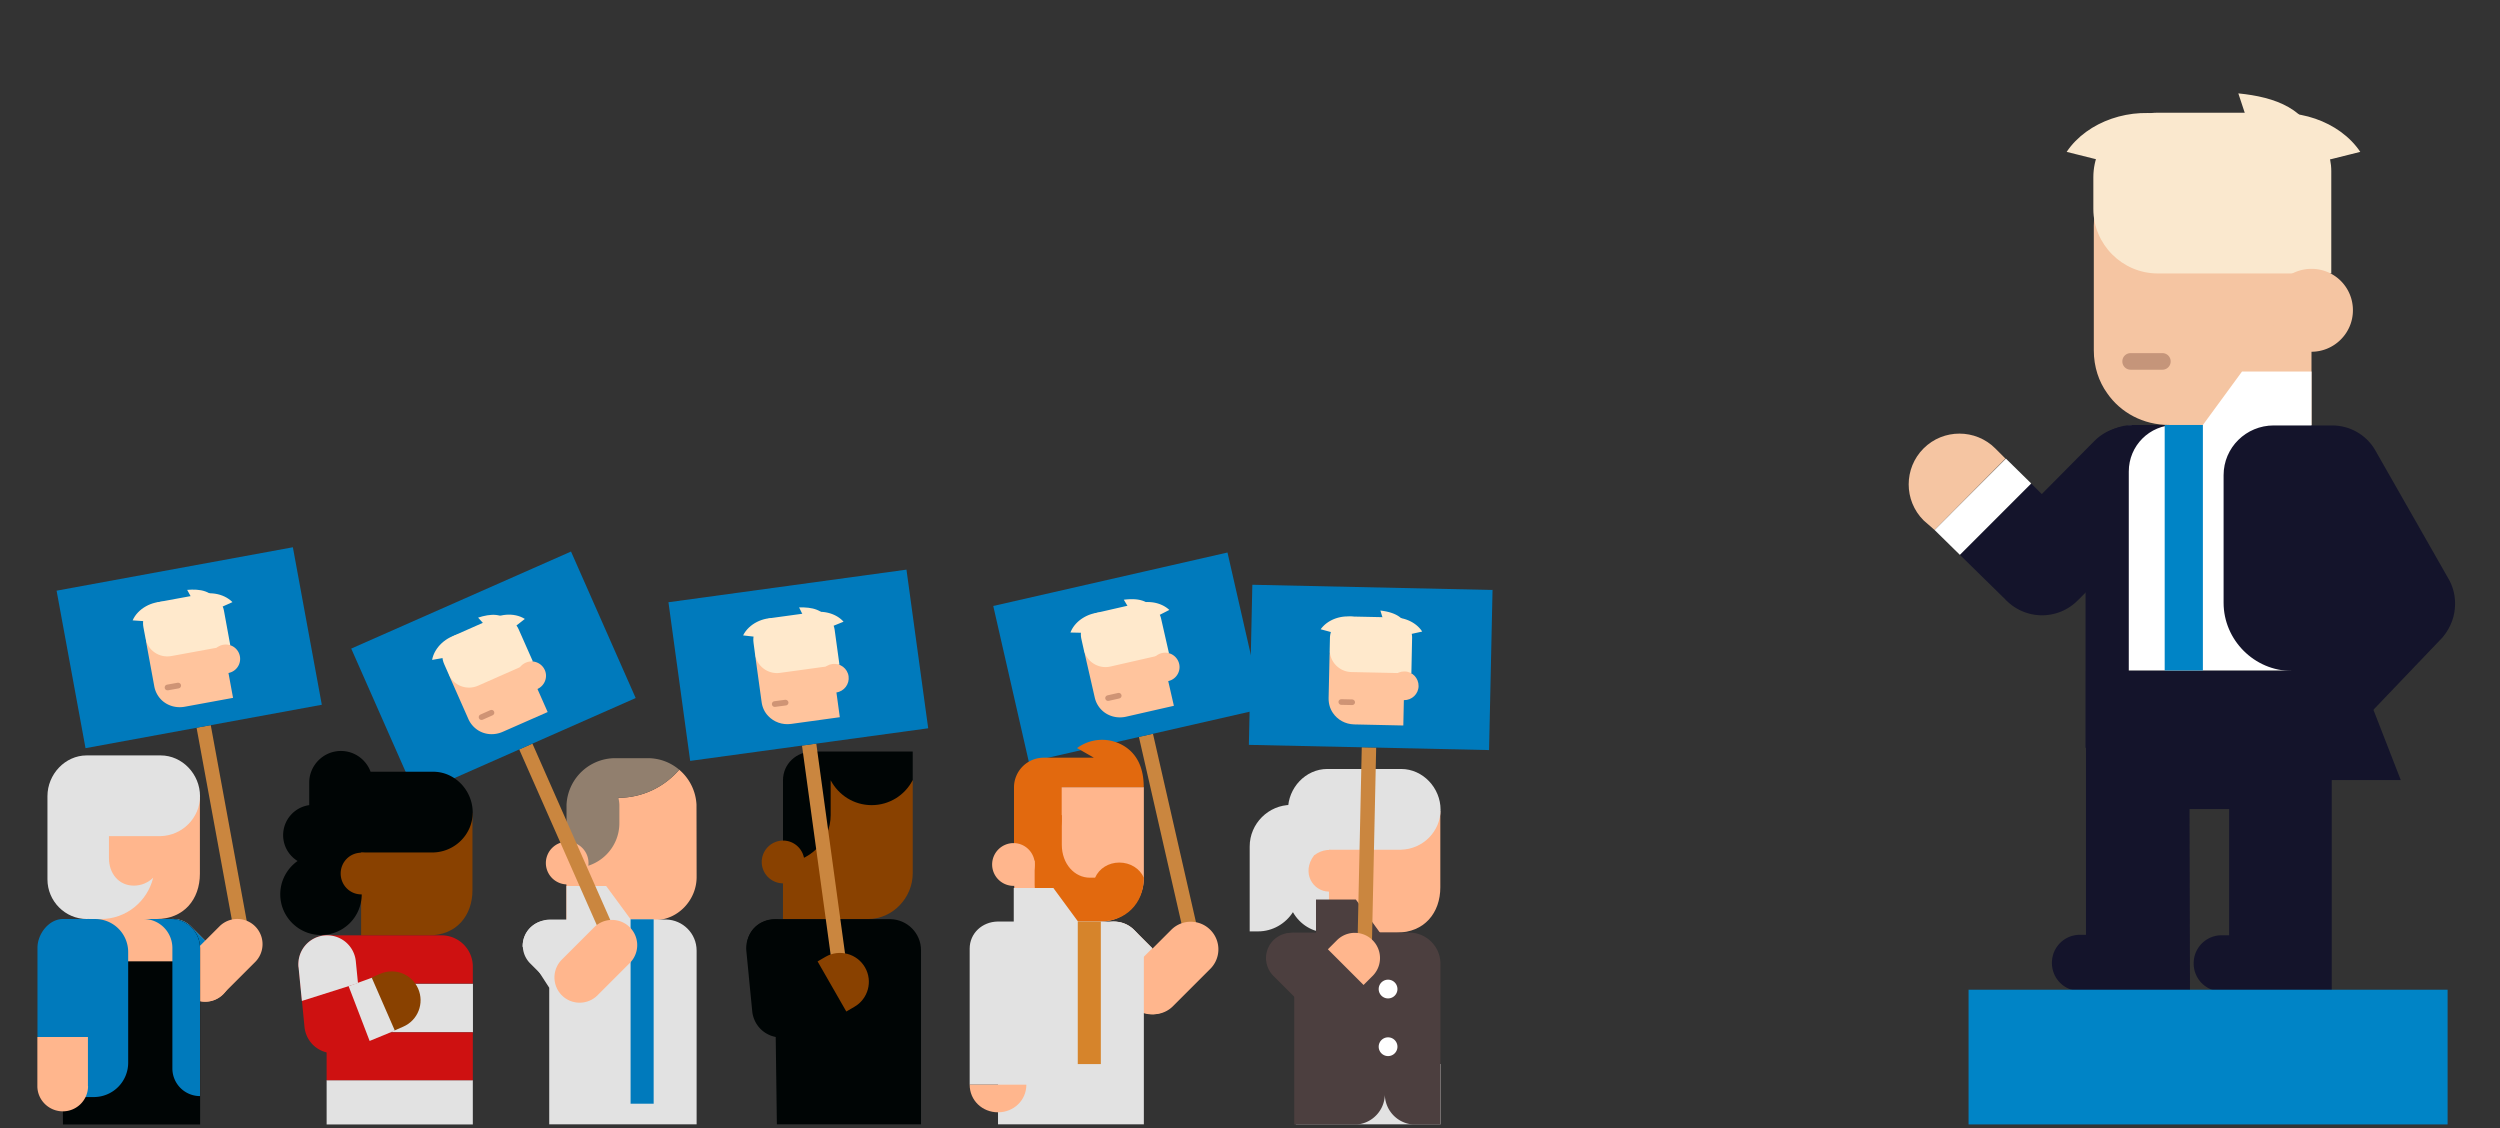 <svg width="667" height="301" viewBox="0 0 667 301" fill="none" xmlns="http://www.w3.org/2000/svg"><rect x="0" y="0" width="667" height="301" fill="#333333" stroke="none"/><mask id="a" maskUnits="userSpaceOnUse" x="0" y="0" width="667" height="301"><path fill="#fff" d="M0 .451h667v299.551H0z"/></mask><g mask="url(#a)"><path d="M611.919 42.853h-46.414c-4.175 4.547-6.754 10.568-6.877 17.326v33.299c0 4.423 1.351 8.355 3.561 11.427 3.561 5.161 9.578 8.478 16.577 8.478h37.942V60.547c-2.333-.491-4.789-17.694-4.789-17.694z" fill="#F5C5A2"/><path d="M621.865 42.485l7.859-1.966c-5.526-8.233-17.314-12.165-27.505-9.584-7.613 1.843-13.384 7.126-16.331 13.884" fill="#FAE8CE"/><path d="M618.55 39.167c-2.579-10.198-11.542-13.27-21.365-14.253l5.893 17.817M559.242 42.485l-7.858-1.966c5.525-8.233 17.313-12.165 27.505-9.584 7.613 1.843 13.384 7.126 16.331 13.884" fill="#FAE8CE"/><path d="M575.696 30.075h30.697c8.595 0 15.594 7.003 15.594 15.605v27.278h-46.291c-9.455 0-17.191-7.741-17.191-17.203v-8.478c0-9.461 7.736-17.202 17.191-17.202z" fill="#FAE8CE"/><path d="M605.657 82.788a11.009 11.009 0 0111.051-11.059 11.01 11.01 0 0111.051 11.059c0 6.143-5.035 11.058-11.051 11.058-6.14 0-11.051-5.037-11.051-11.058z" fill="#F5C5A2"/><path d="M576.924 94.215h-8.472c-1.228 0-2.21.983-2.21 2.212s.982 2.212 2.21 2.212h8.472a2.202 2.202 0 002.211-2.212 2.202 2.202 0 00-2.211-2.212z" fill="#C5957A"/><path d="M630.338 181.948l10.191 26.172h-24.558v-25.804l14.367-.368z" fill="#14142B"/><path d="M513.197 119.65c5.279-5.283 13.875-5.283 19.155 0l2.701 2.703-18.91 19.046-2.946-2.58c-5.28-5.284-5.28-13.885 0-19.169z" fill="#F5C5A2"/><path d="M577.784 117.684a13.41 13.41 0 00-19.033 0l-13.998 14.131-2.824-2.826-19.032 19.045 12.156 11.919c.123.123.123.246.246.246a13.408 13.408 0 0019.032 0l23.453-23.469a13.43 13.43 0 000-19.046zM556.541 178.753v70.653h-1.596a7.444 7.444 0 00-7.49 7.495 7.444 7.444 0 007.49 7.495h29.346l-.122-48.535h10.559v33.668h-1.964a7.444 7.444 0 00-7.49 7.495 7.444 7.444 0 007.49 7.495h29.346v-85.643h-65.569v-.123z" fill="#14142B"/><path d="M570.171 113.384h17.558l10.438-14.254h18.541v18.431h.737v51.362c-1.474.983-4.053 3.809-6.14 9.953h-54.764l3.07-52.099c0-7.373 3.069-13.393 10.56-13.393zM535.175 122.353l6.754 6.636-19.033 19.045-6.753-6.635 19.032-19.046z" fill="#fff"/><path d="M655.018 161.059c0-2.458-.614-4.792-1.965-7.004l-19.4-34.036c-2.456-4.178-6.877-6.513-11.42-6.513h-15.594c-7.367 0-13.384 5.898-13.384 13.271v34.036c0 9.953 8.227 18.186 18.173 18.186 0 0 1.596 3.932 5.034 11.427l-1.351 2.826c5.649 4.669 7.859 7.618 12.525 1.966l24.067-25.189c2.333-2.826 3.315-5.898 3.315-8.97zM567.96 199.519v-73.725c0-6.881 5.526-12.41 12.402-12.41h-11.296c-6.877 0-12.648 5.529-12.648 12.41v73.725h11.542z" fill="#14142B"/><path d="M587.73 113.384h-10.192v65.492h10.192v-65.492z" fill="#0084C6"/></g><path fill="#0084C6" d="M525.213 264.055h127.808v35.946H525.213z"/><g clip-path="url(#clip0)"><path d="M56.226 193.46l-3.783.695 11.004 59.89 3.782-.695-11.003-59.89z" fill="#CA863F"/><path d="M78.139 146.01l-63.042 11.583 7.72 42.017 63.042-11.582-7.72-42.018z" fill="#007ABC"/><path d="M56.12 162.538l-15.8 2.916a8.898 8.898 0 00-1.25 6.282l2.082 11.314a6.836 6.836 0 001.923 3.685c1.539 1.507 3.814 2.244 6.186 1.827l12.916-2.371-3.301-17.916c-.865-.032-2.756-5.737-2.756-5.737z" fill="#FFC49D"/><path d="M59.453 161.801l2.564-1.154c-2.404-2.436-6.634-3.045-9.935-1.539-2.468 1.122-4.103 3.27-4.68 5.705" fill="#FFE9CC"/><path d="M58.107 160.871c-1.506-3.301-4.743-3.782-8.173-3.493l3.11 5.673M38.204 165.711l-2.82-.193c1.378-3.14 5.127-5.192 8.75-4.967 2.691.16 4.999 1.602 6.41 3.685" fill="#FFE9CC"/><path d="M43.011 160.487l10.449-1.923c2.916-.545 5.737 1.41 6.282 4.326l1.698 9.263-15.736 2.884c-3.237.577-6.314-1.538-6.891-4.775l-.545-2.885c-.609-3.205 1.506-6.314 4.743-6.89z" fill="#FFE9CC"/><path d="M56.472 176.48a3.823 3.823 0 013.077-4.455 3.823 3.823 0 014.455 3.076 3.823 3.823 0 01-3.077 4.455 3.823 3.823 0 01-4.455-3.076z" fill="#FFC49D"/><path d="M47.402 182.152l-2.852.513c-.417.064-.673.481-.61.898.065.416.482.673.898.609l2.853-.513c.416-.064.673-.481.609-.898-.096-.384-.481-.673-.898-.609z" fill="#CF9475"/><path d="M384.343 283.879h-38.62v16.089h38.62v-16.089z" fill="#E2E2E2"/><path d="M307.607 195.751l-3.75.855 13.549 59.367 3.75-.856-13.549-59.366z" fill="#CA863F"/><path d="M327.491 147.409L265 161.672l9.506 41.65 62.491-14.262-9.506-41.651z" fill="#007ABC"/><path d="M306.173 164.91l-15.672 3.589a9.004 9.004 0 00-.994 6.346l2.564 11.218a6.744 6.744 0 002.084 3.589c1.602 1.442 3.91 2.083 6.249 1.571l12.788-2.917-4.07-17.756c-.801-.064-2.949-5.64-2.949-5.64z" fill="#FFC49D"/><path d="M309.475 164.012l2.499-1.282c-2.499-2.34-6.762-2.756-9.999-1.122a8.314 8.314 0 00-4.423 5.93" fill="#FFE9CC"/><path d="M308.129 163.147c-1.635-3.237-4.904-3.558-8.301-3.141l3.333 5.545M288.418 168.82l-2.821-.064c1.218-3.205 4.904-5.417 8.526-5.353a8.42 8.42 0 016.57 3.397" fill="#FFE9CC"/><path d="M293.001 163.403l10.352-2.372a5.351 5.351 0 016.442 4.071l2.083 9.166-15.608 3.558c-3.205.737-6.378-1.282-7.115-4.455l-.641-2.885c-.705-3.173 1.314-6.346 4.487-7.083z" fill="#FFE9CC"/><path d="M307.135 178.819c-.481-2.051.801-4.102 2.885-4.583 2.051-.481 4.102.833 4.583 2.885.481 2.051-.834 4.134-2.885 4.583a3.866 3.866 0 01-4.583-2.885z" fill="#FFC49D"/><path d="M298.321 184.877l-2.852.641c-.417.096-.673.512-.577.897.096.417.513.673.897.577l2.853-.641c.416-.096.673-.513.576-.897-.096-.385-.48-.673-.897-.577z" fill="#CF9475"/><path d="M312.488 268.463a7.353 7.353 0 01-10.417 0l-9.967-9.968a7.35 7.35 0 010-10.416 7.351 7.351 0 0110.416 0l9.968 9.968c2.884 2.852 2.884 7.531 0 10.416z" fill="#FFB68D"/><path d="M302.52 268.463a7.35 7.35 0 010-10.416l9.967-9.968a7.353 7.353 0 0110.417 0 7.351 7.351 0 010 10.416l-9.968 9.968c-2.852 2.852-7.532 2.852-10.416 0z" fill="#FFB68D"/><path d="M307.456 252.983l-4.936-4.936a7.351 7.351 0 00-10.416 0 7.35 7.35 0 000 10.416l4.935 4.936 10.417-10.416z" fill="#E2E2E2"/><path d="M59.55 265.29a6.732 6.732 0 01-9.52 0l-8.621-8.622a6.73 6.73 0 019.519-9.518l8.621 8.621a6.732 6.732 0 010 9.519z" fill="#FFB68D"/><path d="M46.857 262.117l-5.448-5.449a6.73 6.73 0 019.519-9.518l5.448 5.448" fill="#007ABC"/><path d="M49.934 265.29a6.732 6.732 0 010-9.519l8.622-8.621a6.73 6.73 0 019.519 9.518l-8.622 8.622c-2.628 2.596-6.89 2.596-9.519 0zM270.598 245.9v-35.896h34.582v24.197c0 6.539-5.352 11.731-11.858 11.731h-22.724v-.032z" fill="#FFB68D"/><path d="M283.29 217.503v7.853c0 5.128 3.397 8.813 7.5 8.813h1.378c1.089-2.467 3.589-4.038 6.474-4.038 2.884 0 5.448 1.571 6.538 4.038 0 7.051-5.032 11.667-11.506 11.667h-8.365c-5.384 0-9.262-4.327-9.262-9.744v-18.621h7.243v.032z" fill="#E2690E"/><path d="M278.483 202.152h13.364l-4.487-2.564a11.213 11.213 0 0112.276-.706c3.974 2.308 5.512 6.346 5.512 11.122h-21.89v9.006c-.417 6.602-5.993 11.858-12.724 11.858v-20.864a7.927 7.927 0 017.949-7.852z" fill="#E2690E"/><path d="M276.079 230.644c0-3.141-2.532-5.705-5.673-5.705a5.718 5.718 0 00-5.705 5.705 5.718 5.718 0 005.705 5.705c3.109 0 5.673-2.564 5.673-5.705zM185.826 214.683a13.066 13.066 0 00-4.615-9.326c-3.942 4.583-9.743 7.467-16.217 7.499.16.577-13.878 9.487-13.878 9.487v23.14h23.589c6.122 0 11.153-5.32 11.153-11.474l-.032-19.326z" fill="#FFB68D"/><path d="M151.148 214.683a13.093 13.093 0 013.237-7.98 13.011 13.011 0 019.808-4.423h8.621c3.205 0 6.122 1.154 8.397 3.077-3.942 4.583-9.743 7.467-16.217 7.499 0-.032 0-.064-.032-.064.16.609.256 1.25.288 1.923v4.904c0 6.57-5.352 11.922-11.922 11.922l-2.18-4.358v-12.5z" fill="#917F6E"/><path d="M157.013 230.259c0-3.141-2.532-5.705-5.673-5.705a5.718 5.718 0 00-5.705 5.705 5.718 5.718 0 005.705 5.705c3.109 0 5.673-2.564 5.673-5.705z" fill="#FFB68D"/><path d="M344.505 214.747h2.212v1.859l7.884 1.506v2.276h18.493c5.801 7.339 4.968 12.051 4.968 17.852h-1.699c0 5.801-9.391 10.576-15.192 10.576h-7.019c-3.942 0-7.371-2.211-9.198-5.448-1.987 3.077-5.416 5.128-9.327 5.128h-2.211v-22.66c0-6.089 5-11.089 11.089-11.089z" fill="#E2E2E2"/><path d="M354.569 216.574v32.242h18.108c7.34 0 11.602-5.256 11.602-12.083v-20.351l-29.71.192z" fill="#FFB68D"/><path d="M343.64 216.029c0 5.801 2.788 10.513 8.59 10.673h21.601c5.801-.16 10.513-4.872 10.513-10.673s-4.712-10.865-10.513-10.865H354.12c-5.801 0-10.48 5.064-10.48 10.865z" fill="#E2E2E2"/><path d="M360.178 232.311c0-4.359-5-7.532-9.583-4.103-3.461 4.583-.352 9.679 4.038 9.679 3.077 0 5.545-2.5 5.545-5.576zM23.621 212.76v32.435H41.73c7.34 0 11.602-5.257 11.602-12.083V212.76h-29.71z" fill="#FFB68D"/><path d="M29.07 228.689c0-3.077-2.34-5.545-5.417-5.545s-5.512 2.5-5.512 5.545c0 3.077 2.435 5.577 5.512 5.577 3.077 0 5.417-2.5 5.417-5.577z" fill="#FFB68D"/><path d="M12.66 212.408c0-5.802 4.68-10.865 10.48-10.865h19.711c5.801 0 10.513 5.031 10.513 10.865 0 5.801-4.712 10.512-10.513 10.672H29.07v5.865c0 4.071 2.596 7.34 6.634 7.34 2.02 0 3.846-.802 5.16-2.116-1.506 6.282-7.18 11.026-13.91 11.026-.993 0-2.884 0-3.365-.032l-.416.032c-5.801 0-10.513-4.776-10.513-10.577v-22.21zM266.175 245.868h4.295v-8.942h10.576l6.571 8.942h9.39c4.519.096 8.173 3.749 8.173 8.301v45.799h-38.909v-10.577h-7.563v-36.28c0-4.135 3.365-7.179 7.467-7.243z" fill="#E2E2E2"/><path d="M287.548 283.897h6.153v-38.043h-6.153v38.043z" fill="#D6842B"/><path d="M146.853 245.323h4.295v-8.942h10.576l6.571 8.942h9.39c4.519.096 8.173 3.75 8.173 8.301v46.344h-39.325v-36.441l-7.115-10.993c0-4.102 3.333-7.147 7.435-7.211z" fill="#E2E2E2"/><path d="M168.241 294.469h6.153v-49.196h-6.153v49.196z" fill="#007ABC"/><path d="M345.339 248.816h30.8c4.519.096 8.173 3.782 8.173 8.333V300h-7.532a8.142 8.142 0 01-7.308-7.98c-.064 4.166-3.269 7.595-7.339 7.98h-16.826v-36.857l-7.468-7.051c.064-4.167 3.397-7.212 7.5-7.276z" fill="#4C3F3F"/><path d="M351.108 240.003h10.64l6.507 8.941h-17.147v-8.941z" fill="#4C3F3F"/><path d="M370.338 266.38a2.5 2.5 0 10-.002-5.002 2.5 2.5 0 00.002 5.002zM370.338 281.764a2.5 2.5 0 10-.002-5.002 2.5 2.5 0 00.002 5.002z" fill="#fff"/><path d="M199.287 252.438c0-4.135 3.333-7.179 7.468-7.211h30.8c4.519.096 8.172 3.75 8.172 8.301v46.44h-38.46l-.512-38.909M21.89 245.195h23.814c4.23 0 7.627 3.461 7.692 7.692V300H16.794l-.16-39.421h5.256v-15.384z" fill="#000505"/><path d="M22.083 256.476h24.614l-1.25-11.281H22.083v11.281z" fill="#FFB68D"/><path d="M45.992 252.887c-.032-4.231-3.43-7.692-7.692-7.692h7.372c4.23 0 7.628 3.461 7.692 7.692V292.436a7.372 7.372 0 01-7.372-7.371v-32.178zM10 252.855c0-3.718 3.077-7.66 6.795-7.66h8.589a8.808 8.808 0 018.814 8.813v29.518a9.165 9.165 0 01-9.167 9.167H14.167v-16.025H10v-23.813z" fill="#007ABC"/><path d="M23.493 289.776a6.73 6.73 0 01-6.73 6.731c-3.718 0-6.795-3.013-6.795-6.731v-13.108h13.493v13.108h.032z" fill="#FFB68D"/><path d="M142.046 198.392l-3.518 1.553 24.595 55.707 3.518-1.554-24.595-55.706z" fill="#CA863F"/><path d="M152.346 147.154l-58.639 25.889 17.256 39.083 58.638-25.89-17.255-39.082z" fill="#007ABC"/><path d="M134.738 168.371l-14.679 6.474a8.875 8.875 0 00.225 6.41l4.647 10.512a6.908 6.908 0 002.724 3.141c1.859 1.122 4.231 1.314 6.442.353l12.019-5.288-7.372-16.666c-.833.16-4.006-4.936-4.006-4.936z" fill="#FFC49D"/><path d="M137.815 166.865l2.212-1.731c-2.885-1.827-7.18-1.41-10.032.801-2.147 1.667-3.237 4.135-3.237 6.634" fill="#FFE9CC"/><path d="M136.309 166.288c-2.212-2.853-5.481-2.564-8.75-1.507l4.359 4.808M118.04 175.582l-2.756.481c.609-3.365 3.782-6.25 7.339-6.859 2.661-.449 5.257.385 7.083 2.083" fill="#FFE9CC"/><path d="M121.534 169.396l9.711-4.294c2.724-1.218 5.897.032 7.115 2.756l3.814 8.622-14.647 6.474c-3.013 1.314-6.506-.032-7.82-3.045l-1.186-2.692c-1.346-2.981 0-6.474 3.013-7.821z" fill="#FFE9CC"/><path d="M138.328 181.832c-.865-1.923 0-4.199 1.955-5.032 1.923-.865 4.199.032 5.064 1.955.865 1.923-.032 4.199-1.955 5.064a3.856 3.856 0 01-5.064-1.987z" fill="#FFC49D"/><path d="M130.828 189.46l-2.66 1.186c-.385.16-.545.609-.385.993.161.385.609.545.994.385l2.66-1.186c.385-.16.545-.609.385-.994-.161-.384-.609-.544-.994-.384z" fill="#CF9475"/><path d="M150.571 266.155l-9.198-9.198a6.732 6.732 0 019.519-9.519l9.518 9.519" fill="#E2E2E2"/><path d="M149.898 265.546a6.732 6.732 0 010-9.519l8.622-8.621a6.73 6.73 0 019.518 9.519l-8.621 8.621c-2.628 2.628-6.923 2.628-9.519 0z" fill="#FFB68D"/><path d="M348.864 269.488l-9.198-9.198a6.732 6.732 0 019.519-9.519l9.519 9.519" fill="#4C3F3F"/><path d="M363.799 262.79l-6.089 6.09a6.732 6.732 0 01-9.519-9.519l6.09-6.09" fill="#4C3F3F"/><path d="M273.835 289.391c0 4.199-3.397 7.372-7.564 7.372-4.198 0-7.563-3.173-7.563-7.372h15.127z" fill="#FFB68D"/><path d="M208.902 245.227v-37.05h34.614v24.807c0 6.538-5.352 12.211-11.89 12.211h-22.724v.032z" fill="#894100"/><path d="M216.818 200.517h26.698v7.66h-.032c-2.051 3.942-6.154 6.634-10.929 6.634-4.743 0-8.846-2.692-10.929-6.634v9.294c0 6.987-5.737 12.692-12.724 12.692v-21.986c0-4.359 3.558-7.66 7.916-7.66z" fill="#000505"/><path d="M214.607 229.971c0-3.141-2.532-5.705-5.673-5.705a5.718 5.718 0 00-5.705 5.705 5.718 5.718 0 005.705 5.705c3.141 0 5.673-2.564 5.673-5.705z" fill="#894100"/><path d="M367.164 199.446l-3.845-.083-1.32 60.882 3.845.084 1.32-60.883z" fill="#CA863F"/><path d="M398.21 157.405l-64.087-1.389-.926 42.714 64.087 1.389.926-42.714z" fill="#007ABC"/><path d="M373.286 169.172l-16.057-.352c-1.474 1.538-2.436 3.621-2.5 5.897l-.256 11.506c-.032 1.506.385 2.884 1.154 4.006 1.218 1.795 3.269 2.981 5.673 3.045l13.108.288.385-18.236c-.802-.225-1.507-6.154-1.507-6.154z" fill="#FFC49D"/><path d="M376.684 169.108l2.756-.609c-1.859-2.884-5.897-4.327-9.423-3.525a8.383 8.383 0 00-5.737 4.647" fill="#FFE9CC"/><path d="M375.562 167.954c-.801-3.525-3.878-4.647-7.275-5.064l1.891 6.186M355.082 168.627l-2.724-.737c1.987-2.788 6.057-4.07 9.551-3.109a8.344 8.344 0 015.544 4.904" fill="#FFE9CC"/><path d="M360.851 164.493l10.608.224a5.405 5.405 0 015.289 5.513l-.193 9.422-15.993-.352c-3.269-.064-5.865-2.788-5.801-6.058l.065-2.948c.032-3.269 2.756-5.865 6.025-5.801z" fill="#FFE9CC"/><path d="M370.818 182.89c.032-2.116 1.795-3.782 3.91-3.75 2.116.032 3.782 1.794 3.75 3.91-.032 2.115-1.795 3.782-3.91 3.75-2.147-.064-3.814-1.795-3.75-3.91z" fill="#FFC49D"/><path d="M360.787 186.607l-2.917-.064c-.416 0-.769.321-.769.737 0 .417.321.77.737.77l2.917.064c.416 0 .769-.321.769-.737 0-.385-.321-.738-.737-.77z" fill="#CF9475"/><path d="M354.281 253.271l2.499-2.5a6.732 6.732 0 019.519 9.519l-2.5 2.5" fill="#FFB68D"/><path d="M96.343 216.895v32.658h18.108c7.339 0 11.602-5.256 11.602-12.082v-20.576h-29.71z" fill="#894100"/><path d="M79.388 229.715c-2.308-1.443-3.846-3.975-3.846-6.891 0-4.071 3.013-7.468 6.955-8.013v-5.993c0-4.647 3.814-8.461 8.461-8.461 3.622 0 6.73 2.307 7.916 5.544h16.731c5.801 0 10.512 5.032 10.512 10.865 0 5.801-4.711 10.513-10.512 10.673H96.246l-.48 2.852c0 2.532 2.532 2.885.737 2.693v5.801a10.834 10.834 0 01-10.865 10.672c-5.994 0-10.865-4.871-10.865-10.865 0-3.653 1.827-6.89 4.615-8.877z" fill="#000505"/><path d="M101.951 233.048a5.526 5.526 0 00-5.544-5.545c-3.077 0-5.513 2.5-5.513 5.545 0 3.077 2.436 5.576 5.513 5.576 3.076 0 5.544-2.499 5.544-5.576z" fill="#894100"/><path d="M126.149 288.206H87.144V300h39.005v-11.794zM79.709 257.79c0-3.173 2.05-6.282 4.871-7.596v12.243h41.601v12.981H82.625L79.71 257.79z" fill="#E2E2E2"/><path d="M84.548 250.194a7.087 7.087 0 012.724-.641h30.704c4.519.097 8.173 3.782 8.173 8.333v4.519h-41.6v-12.211zM126.149 275.418v12.788H87.144v-12.788h-2.596 41.601z" fill="#CE1111"/><path d="M88.907 280.994a7.69 7.69 0 01-3.974-1.121c-2.084-1.25-3.43-3.43-3.686-5.833l-1.57-16.09a7.67 7.67 0 016.89-8.397 7.67 7.67 0 018.397 6.891l.577 5.833 2.853-1.154a7.694 7.694 0 0110.031 4.231 7.694 7.694 0 01-4.23 10.032l-12.404 5.064c-.93.384-1.923.544-2.884.544z" fill="#CE1111"/><path d="M93.01 263.111l5.416-1.956a7.694 7.694 0 0110.031 4.231 7.694 7.694 0 01-4.23 10.032l-5.609 2.307" fill="#E2E2E2"/><path d="M80.542 267.053l-.898-9.071a7.67 7.67 0 016.891-8.397 7.67 7.67 0 018.397 6.891l.577 5.833" fill="#E2E2E2"/><path d="M107.592 273.911c3.91-1.698 5.673-6.217 3.974-10.127-1.698-3.911-6.217-5.673-10.127-3.975l-2.276.994 6.154 14.102 2.275-.994z" fill="#894100"/><path d="M217.785 198.394l-3.81.522 8.263 60.328 3.811-.522-8.264-60.328z" fill="#CA863F"/><path d="M241.845 151.98l-63.504 8.699 5.798 42.325 63.504-8.699-5.798-42.325z" fill="#007ABC"/><path d="M219.094 167.506l-15.929 2.179c-1.218 1.763-1.827 3.942-1.538 6.218l1.57 11.377c.193 1.507.834 2.789 1.763 3.75 1.474 1.571 3.718 2.436 6.09 2.116l13.012-1.795-2.468-18.044c-.865-.032-2.5-5.801-2.5-5.801z" fill="#FFC49D"/><path d="M222.46 166.929l2.596-1.058c-2.276-2.564-6.507-3.333-9.84-1.987a8.288 8.288 0 00-4.935 5.512" fill="#FFE9CC"/><path d="M221.177 165.935c-1.346-3.365-4.583-3.974-7.98-3.878l2.852 5.801M201.05 169.845l-2.788-.32c1.506-3.077 5.352-4.968 8.942-4.583 2.692.288 4.935 1.826 6.249 3.974" fill="#FFE9CC"/><path d="M206.082 164.845l10.512-1.442c2.949-.417 5.673 1.667 6.09 4.615l1.282 9.327-15.865 2.179c-3.237.449-6.25-1.827-6.666-5.064l-.385-2.916c-.481-3.237 1.795-6.25 5.032-6.699z" fill="#FFE9CC"/><path d="M218.806 181.447c-.289-2.083 1.185-4.006 3.269-4.294 2.083-.289 4.038 1.185 4.326 3.269.289 2.083-1.185 4.038-3.269 4.326-2.115.257-4.038-1.217-4.326-3.301z" fill="#FFC49D"/><path d="M209.479 186.703l-2.884.385a.76.76 0 00-.641.865.759.759 0 00.865.641l2.885-.384a.761.761 0 00.641-.866c-.064-.384-.449-.673-.866-.641z" fill="#CF9475"/><path d="M208.357 276.796a7.691 7.691 0 01-3.974-1.122c-2.083-1.25-3.429-3.429-3.686-5.833l-1.57-16.089a7.669 7.669 0 016.89-8.397 7.668 7.668 0 018.397 6.891l.577 5.833 2.853-1.154a7.692 7.692 0 0110.031 4.23 7.693 7.693 0 01-4.23 10.032l-12.371 5.032a7.628 7.628 0 01-2.917.577z" fill="#000505"/><path d="M227.94 268.623c3.686-2.115 4.968-6.827 2.852-10.512-2.115-3.686-6.826-4.968-10.512-2.853l-2.147 1.25 7.66 13.365 2.147-1.25z" fill="#894100"/></g><defs><clipPath id="clip0"><path fill="#fff" d="M10 146h388.189v154H10z"/></clipPath></defs></svg>